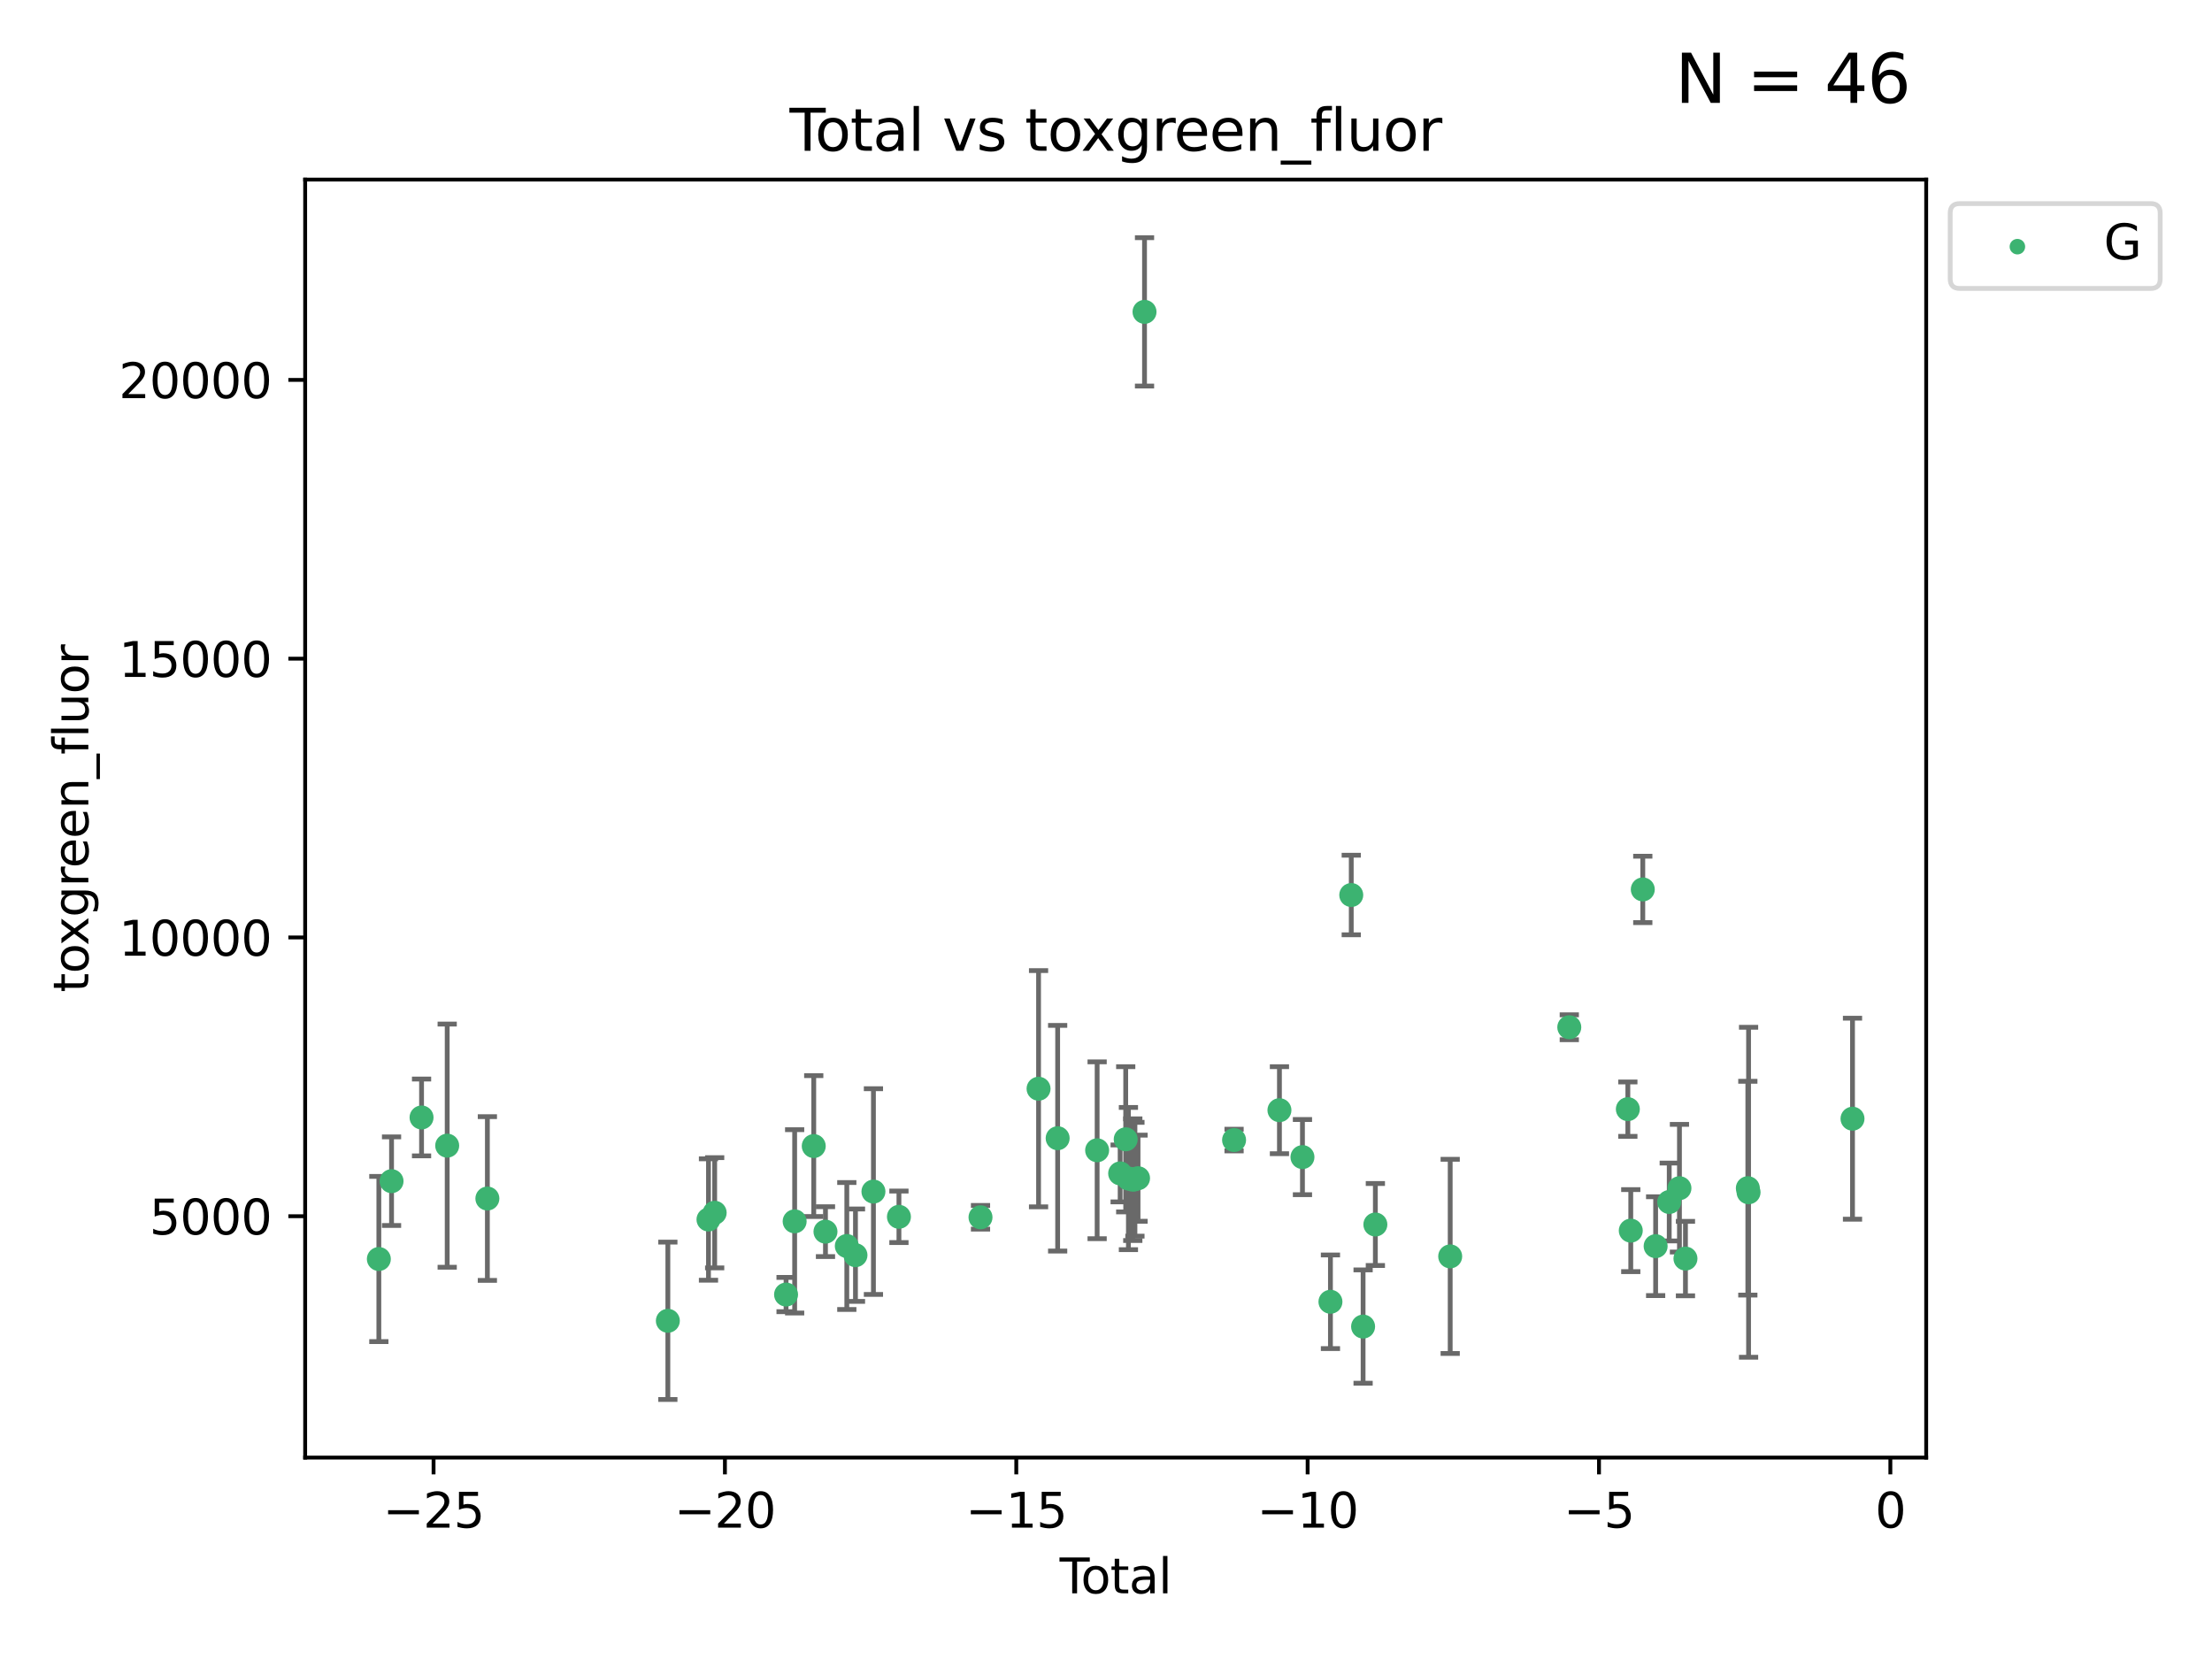 <?xml version="1.0" encoding="utf-8" standalone="no"?>
<!DOCTYPE svg PUBLIC "-//W3C//DTD SVG 1.1//EN"
  "http://www.w3.org/Graphics/SVG/1.1/DTD/svg11.dtd">
<svg xmlns:xlink="http://www.w3.org/1999/xlink" width="460.8pt" height="345.6pt" viewBox="0 0 460.8 345.6" xmlns="http://www.w3.org/2000/svg" version="1.1">
 <defs>
  <style type="text/css">*{stroke-linejoin: round; stroke-linecap: butt}</style>
 </defs>
 <g id="figure_1">
  <g id="patch_1">
   <path d="M 0 345.6 
L 460.8 345.6 
L 460.8 0 
L 0 0 
z
" style="fill: #ffffff"/>
  </g>
  <g id="axes_1">
   <g id="patch_2">
    <path d="M 63.571 303.64 
L 401.26 303.64 
L 401.26 37.411 
L 63.571 37.411 
z
" style="fill: #ffffff"/>
   </g>
   <g id="PathCollection_1">
    <defs>
     <path id="m4237260f70" d="M 0 1.118 
C 0.297 1.118 0.581 1 0.791 0.791 
C 1 0.581 1.118 0.297 1.118 0 
C 1.118 -0.297 1 -0.581 0.791 -0.791 
C 0.581 -1 0.297 -1.118 0 -1.118 
C -0.297 -1.118 -0.581 -1 -0.791 -0.791 
C -1 -0.581 -1.118 -0.297 -1.118 0 
C -1.118 0.297 -1 0.581 -0.791 0.791 
C -0.581 1 -0.297 1.118 0 1.118 
z
" style="stroke: #3cb371"/>
    </defs>
    <g clip-path="url(#pa641a8e881)">
     <use xlink:href="#m4237260f70" x="78.921" y="262.275" style="fill: #3cb371; stroke: #3cb371"/>
     <use xlink:href="#m4237260f70" x="81.567" y="246.059" style="fill: #3cb371; stroke: #3cb371"/>
     <use xlink:href="#m4237260f70" x="87.817" y="232.789" style="fill: #3cb371; stroke: #3cb371"/>
     <use xlink:href="#m4237260f70" x="93.159" y="238.659" style="fill: #3cb371; stroke: #3cb371"/>
     <use xlink:href="#m4237260f70" x="101.53" y="249.676" style="fill: #3cb371; stroke: #3cb371"/>
     <use xlink:href="#m4237260f70" x="139.126" y="275.148" style="fill: #3cb371; stroke: #3cb371"/>
     <use xlink:href="#m4237260f70" x="147.591" y="254.048" style="fill: #3cb371; stroke: #3cb371"/>
     <use xlink:href="#m4237260f70" x="148.879" y="252.641" style="fill: #3cb371; stroke: #3cb371"/>
     <use xlink:href="#m4237260f70" x="163.752" y="269.678" style="fill: #3cb371; stroke: #3cb371"/>
     <use xlink:href="#m4237260f70" x="165.54" y="254.428" style="fill: #3cb371; stroke: #3cb371"/>
     <use xlink:href="#m4237260f70" x="169.518" y="238.748" style="fill: #3cb371; stroke: #3cb371"/>
     <use xlink:href="#m4237260f70" x="171.962" y="256.574" style="fill: #3cb371; stroke: #3cb371"/>
     <use xlink:href="#m4237260f70" x="176.406" y="259.566" style="fill: #3cb371; stroke: #3cb371"/>
     <use xlink:href="#m4237260f70" x="178.211" y="261.478" style="fill: #3cb371; stroke: #3cb371"/>
     <use xlink:href="#m4237260f70" x="181.953" y="248.227" style="fill: #3cb371; stroke: #3cb371"/>
     <use xlink:href="#m4237260f70" x="187.265" y="253.484" style="fill: #3cb371; stroke: #3cb371"/>
     <use xlink:href="#m4237260f70" x="204.258" y="253.586" style="fill: #3cb371; stroke: #3cb371"/>
     <use xlink:href="#m4237260f70" x="216.351" y="226.801" style="fill: #3cb371; stroke: #3cb371"/>
     <use xlink:href="#m4237260f70" x="220.329" y="237.114" style="fill: #3cb371; stroke: #3cb371"/>
     <use xlink:href="#m4237260f70" x="228.553" y="239.626" style="fill: #3cb371; stroke: #3cb371"/>
     <use xlink:href="#m4237260f70" x="233.349" y="244.445" style="fill: #3cb371; stroke: #3cb371"/>
     <use xlink:href="#m4237260f70" x="234.507" y="237.336" style="fill: #3cb371; stroke: #3cb371"/>
     <use xlink:href="#m4237260f70" x="235.07" y="245.516" style="fill: #3cb371; stroke: #3cb371"/>
     <use xlink:href="#m4237260f70" x="235.979" y="245.747" style="fill: #3cb371; stroke: #3cb371"/>
     <use xlink:href="#m4237260f70" x="236.426" y="245.659" style="fill: #3cb371; stroke: #3cb371"/>
     <use xlink:href="#m4237260f70" x="237.076" y="245.441" style="fill: #3cb371; stroke: #3cb371"/>
     <use xlink:href="#m4237260f70" x="238.425" y="64.967" style="fill: #3cb371; stroke: #3cb371"/>
     <use xlink:href="#m4237260f70" x="257.08" y="237.492" style="fill: #3cb371; stroke: #3cb371"/>
     <use xlink:href="#m4237260f70" x="266.531" y="231.271" style="fill: #3cb371; stroke: #3cb371"/>
     <use xlink:href="#m4237260f70" x="271.326" y="241.044" style="fill: #3cb371; stroke: #3cb371"/>
     <use xlink:href="#m4237260f70" x="277.157" y="271.184" style="fill: #3cb371; stroke: #3cb371"/>
     <use xlink:href="#m4237260f70" x="281.491" y="186.447" style="fill: #3cb371; stroke: #3cb371"/>
     <use xlink:href="#m4237260f70" x="283.958" y="276.348" style="fill: #3cb371; stroke: #3cb371"/>
     <use xlink:href="#m4237260f70" x="286.514" y="255.088" style="fill: #3cb371; stroke: #3cb371"/>
     <use xlink:href="#m4237260f70" x="302.102" y="261.727" style="fill: #3cb371; stroke: #3cb371"/>
     <use xlink:href="#m4237260f70" x="326.911" y="213.997" style="fill: #3cb371; stroke: #3cb371"/>
     <use xlink:href="#m4237260f70" x="339.11" y="231.055" style="fill: #3cb371; stroke: #3cb371"/>
     <use xlink:href="#m4237260f70" x="339.719" y="256.363" style="fill: #3cb371; stroke: #3cb371"/>
     <use xlink:href="#m4237260f70" x="342.223" y="185.281" style="fill: #3cb371; stroke: #3cb371"/>
     <use xlink:href="#m4237260f70" x="344.9" y="259.599" style="fill: #3cb371; stroke: #3cb371"/>
     <use xlink:href="#m4237260f70" x="347.733" y="250.396" style="fill: #3cb371; stroke: #3cb371"/>
     <use xlink:href="#m4237260f70" x="349.86" y="247.523" style="fill: #3cb371; stroke: #3cb371"/>
     <use xlink:href="#m4237260f70" x="351.112" y="262.184" style="fill: #3cb371; stroke: #3cb371"/>
     <use xlink:href="#m4237260f70" x="364.106" y="247.521" style="fill: #3cb371; stroke: #3cb371"/>
     <use xlink:href="#m4237260f70" x="364.26" y="248.374" style="fill: #3cb371; stroke: #3cb371"/>
     <use xlink:href="#m4237260f70" x="385.911" y="233.046" style="fill: #3cb371; stroke: #3cb371"/>
    </g>
   </g>
   <g id="matplotlib.axis_1">
    <g id="xtick_1">
     <g id="line2d_1">
      <defs>
       <path id="m7008e16132" d="M 0 0 
L 0 3.5 
" style="stroke: #000000; stroke-width: 0.8"/>
      </defs>
      <g>
       <use xlink:href="#m7008e16132" x="90.319" y="303.64" style="stroke: #000000; stroke-width: 0.8"/>
      </g>
     </g>
     <g id="text_1">
      <!-- −25 -->
      <g transform="translate(79.767 318.238)scale(0.1 -0.1)">
       <defs>
        <path id="DejaVuSans-2212" d="M 678 2272 
L 4684 2272 
L 4684 1741 
L 678 1741 
L 678 2272 
z
" transform="scale(0.016)"/>
        <path id="DejaVuSans-32" d="M 1228 531 
L 3431 531 
L 3431 0 
L 469 0 
L 469 531 
Q 828 903 1448 1529 
Q 2069 2156 2228 2338 
Q 2531 2678 2651 2914 
Q 2772 3150 2772 3378 
Q 2772 3750 2511 3984 
Q 2250 4219 1831 4219 
Q 1534 4219 1204 4116 
Q 875 4013 500 3803 
L 500 4441 
Q 881 4594 1212 4672 
Q 1544 4750 1819 4750 
Q 2544 4750 2975 4387 
Q 3406 4025 3406 3419 
Q 3406 3131 3298 2873 
Q 3191 2616 2906 2266 
Q 2828 2175 2409 1742 
Q 1991 1309 1228 531 
z
" transform="scale(0.016)"/>
        <path id="DejaVuSans-35" d="M 691 4666 
L 3169 4666 
L 3169 4134 
L 1269 4134 
L 1269 2991 
Q 1406 3038 1543 3061 
Q 1681 3084 1819 3084 
Q 2600 3084 3056 2656 
Q 3513 2228 3513 1497 
Q 3513 744 3044 326 
Q 2575 -91 1722 -91 
Q 1428 -91 1123 -41 
Q 819 9 494 109 
L 494 744 
Q 775 591 1075 516 
Q 1375 441 1709 441 
Q 2250 441 2565 725 
Q 2881 1009 2881 1497 
Q 2881 1984 2565 2268 
Q 2250 2553 1709 2553 
Q 1456 2553 1204 2497 
Q 953 2441 691 2322 
L 691 4666 
z
" transform="scale(0.016)"/>
       </defs>
       <use xlink:href="#DejaVuSans-2212"/>
       <use xlink:href="#DejaVuSans-32" x="83.789"/>
       <use xlink:href="#DejaVuSans-35" x="147.412"/>
      </g>
     </g>
    </g>
    <g id="xtick_2">
     <g id="line2d_2">
      <g>
       <use xlink:href="#m7008e16132" x="151.015" y="303.64" style="stroke: #000000; stroke-width: 0.8"/>
      </g>
     </g>
     <g id="text_2">
      <!-- −20 -->
      <g transform="translate(140.462 318.238)scale(0.1 -0.1)">
       <defs>
        <path id="DejaVuSans-30" d="M 2034 4250 
Q 1547 4250 1301 3770 
Q 1056 3291 1056 2328 
Q 1056 1369 1301 889 
Q 1547 409 2034 409 
Q 2525 409 2770 889 
Q 3016 1369 3016 2328 
Q 3016 3291 2770 3770 
Q 2525 4250 2034 4250 
z
M 2034 4750 
Q 2819 4750 3233 4129 
Q 3647 3509 3647 2328 
Q 3647 1150 3233 529 
Q 2819 -91 2034 -91 
Q 1250 -91 836 529 
Q 422 1150 422 2328 
Q 422 3509 836 4129 
Q 1250 4750 2034 4750 
z
" transform="scale(0.016)"/>
       </defs>
       <use xlink:href="#DejaVuSans-2212"/>
       <use xlink:href="#DejaVuSans-32" x="83.789"/>
       <use xlink:href="#DejaVuSans-30" x="147.412"/>
      </g>
     </g>
    </g>
    <g id="xtick_3">
     <g id="line2d_3">
      <g>
       <use xlink:href="#m7008e16132" x="211.71" y="303.64" style="stroke: #000000; stroke-width: 0.8"/>
      </g>
     </g>
     <g id="text_3">
      <!-- −15 -->
      <g transform="translate(201.157 318.238)scale(0.1 -0.1)">
       <defs>
        <path id="DejaVuSans-31" d="M 794 531 
L 1825 531 
L 1825 4091 
L 703 3866 
L 703 4441 
L 1819 4666 
L 2450 4666 
L 2450 531 
L 3481 531 
L 3481 0 
L 794 0 
L 794 531 
z
" transform="scale(0.016)"/>
       </defs>
       <use xlink:href="#DejaVuSans-2212"/>
       <use xlink:href="#DejaVuSans-31" x="83.789"/>
       <use xlink:href="#DejaVuSans-35" x="147.412"/>
      </g>
     </g>
    </g>
    <g id="xtick_4">
     <g id="line2d_4">
      <g>
       <use xlink:href="#m7008e16132" x="272.405" y="303.64" style="stroke: #000000; stroke-width: 0.8"/>
      </g>
     </g>
     <g id="text_4">
      <!-- −10 -->
      <g transform="translate(261.853 318.238)scale(0.1 -0.1)">
       <use xlink:href="#DejaVuSans-2212"/>
       <use xlink:href="#DejaVuSans-31" x="83.789"/>
       <use xlink:href="#DejaVuSans-30" x="147.412"/>
      </g>
     </g>
    </g>
    <g id="xtick_5">
     <g id="line2d_5">
      <g>
       <use xlink:href="#m7008e16132" x="333.1" y="303.64" style="stroke: #000000; stroke-width: 0.8"/>
      </g>
     </g>
     <g id="text_5">
      <!-- −5 -->
      <g transform="translate(325.729 318.238)scale(0.1 -0.1)">
       <use xlink:href="#DejaVuSans-2212"/>
       <use xlink:href="#DejaVuSans-35" x="83.789"/>
      </g>
     </g>
    </g>
    <g id="xtick_6">
     <g id="line2d_6">
      <g>
       <use xlink:href="#m7008e16132" x="393.796" y="303.64" style="stroke: #000000; stroke-width: 0.8"/>
      </g>
     </g>
     <g id="text_6">
      <!-- 0 -->
      <g transform="translate(390.614 318.238)scale(0.1 -0.1)">
       <use xlink:href="#DejaVuSans-30"/>
      </g>
     </g>
    </g>
    <g id="text_7">
     <!-- Total -->
     <g transform="translate(220.739 331.917)scale(0.1 -0.1)">
      <defs>
       <path id="DejaVuSans-54" d="M -19 4666 
L 3928 4666 
L 3928 4134 
L 2272 4134 
L 2272 0 
L 1638 0 
L 1638 4134 
L -19 4134 
L -19 4666 
z
" transform="scale(0.016)"/>
       <path id="DejaVuSans-6f" d="M 1959 3097 
Q 1497 3097 1228 2736 
Q 959 2375 959 1747 
Q 959 1119 1226 758 
Q 1494 397 1959 397 
Q 2419 397 2687 759 
Q 2956 1122 2956 1747 
Q 2956 2369 2687 2733 
Q 2419 3097 1959 3097 
z
M 1959 3584 
Q 2709 3584 3137 3096 
Q 3566 2609 3566 1747 
Q 3566 888 3137 398 
Q 2709 -91 1959 -91 
Q 1206 -91 779 398 
Q 353 888 353 1747 
Q 353 2609 779 3096 
Q 1206 3584 1959 3584 
z
" transform="scale(0.016)"/>
       <path id="DejaVuSans-74" d="M 1172 4494 
L 1172 3500 
L 2356 3500 
L 2356 3053 
L 1172 3053 
L 1172 1153 
Q 1172 725 1289 603 
Q 1406 481 1766 481 
L 2356 481 
L 2356 0 
L 1766 0 
Q 1100 0 847 248 
Q 594 497 594 1153 
L 594 3053 
L 172 3053 
L 172 3500 
L 594 3500 
L 594 4494 
L 1172 4494 
z
" transform="scale(0.016)"/>
       <path id="DejaVuSans-61" d="M 2194 1759 
Q 1497 1759 1228 1600 
Q 959 1441 959 1056 
Q 959 750 1161 570 
Q 1363 391 1709 391 
Q 2188 391 2477 730 
Q 2766 1069 2766 1631 
L 2766 1759 
L 2194 1759 
z
M 3341 1997 
L 3341 0 
L 2766 0 
L 2766 531 
Q 2569 213 2275 61 
Q 1981 -91 1556 -91 
Q 1019 -91 701 211 
Q 384 513 384 1019 
Q 384 1609 779 1909 
Q 1175 2209 1959 2209 
L 2766 2209 
L 2766 2266 
Q 2766 2663 2505 2880 
Q 2244 3097 1772 3097 
Q 1472 3097 1187 3025 
Q 903 2953 641 2809 
L 641 3341 
Q 956 3463 1253 3523 
Q 1550 3584 1831 3584 
Q 2591 3584 2966 3190 
Q 3341 2797 3341 1997 
z
" transform="scale(0.016)"/>
       <path id="DejaVuSans-6c" d="M 603 4863 
L 1178 4863 
L 1178 0 
L 603 0 
L 603 4863 
z
" transform="scale(0.016)"/>
      </defs>
      <use xlink:href="#DejaVuSans-54"/>
      <use xlink:href="#DejaVuSans-6f" x="44.084"/>
      <use xlink:href="#DejaVuSans-74" x="105.266"/>
      <use xlink:href="#DejaVuSans-61" x="144.475"/>
      <use xlink:href="#DejaVuSans-6c" x="205.754"/>
     </g>
    </g>
   </g>
   <g id="matplotlib.axis_2">
    <g id="ytick_1">
     <g id="line2d_7">
      <defs>
       <path id="m24b536a24f" d="M 0 0 
L -3.5 0 
" style="stroke: #000000; stroke-width: 0.8"/>
      </defs>
      <g>
       <use xlink:href="#m24b536a24f" x="63.571" y="253.36" style="stroke: #000000; stroke-width: 0.8"/>
      </g>
     </g>
     <g id="text_8">
      <!-- 5000 -->
      <g transform="translate(31.121 257.159)scale(0.1 -0.1)">
       <use xlink:href="#DejaVuSans-35"/>
       <use xlink:href="#DejaVuSans-30" x="63.623"/>
       <use xlink:href="#DejaVuSans-30" x="127.246"/>
       <use xlink:href="#DejaVuSans-30" x="190.869"/>
      </g>
     </g>
    </g>
    <g id="ytick_2">
     <g id="line2d_8">
      <g>
       <use xlink:href="#m24b536a24f" x="63.571" y="195.287" style="stroke: #000000; stroke-width: 0.8"/>
      </g>
     </g>
     <g id="text_9">
      <!-- 10000 -->
      <g transform="translate(24.759 199.086)scale(0.1 -0.1)">
       <use xlink:href="#DejaVuSans-31"/>
       <use xlink:href="#DejaVuSans-30" x="63.623"/>
       <use xlink:href="#DejaVuSans-30" x="127.246"/>
       <use xlink:href="#DejaVuSans-30" x="190.869"/>
       <use xlink:href="#DejaVuSans-30" x="254.492"/>
      </g>
     </g>
    </g>
    <g id="ytick_3">
     <g id="line2d_9">
      <g>
       <use xlink:href="#m24b536a24f" x="63.571" y="137.214" style="stroke: #000000; stroke-width: 0.8"/>
      </g>
     </g>
     <g id="text_10">
      <!-- 15000 -->
      <g transform="translate(24.759 141.014)scale(0.1 -0.1)">
       <use xlink:href="#DejaVuSans-31"/>
       <use xlink:href="#DejaVuSans-35" x="63.623"/>
       <use xlink:href="#DejaVuSans-30" x="127.246"/>
       <use xlink:href="#DejaVuSans-30" x="190.869"/>
       <use xlink:href="#DejaVuSans-30" x="254.492"/>
      </g>
     </g>
    </g>
    <g id="ytick_4">
     <g id="line2d_10">
      <g>
       <use xlink:href="#m24b536a24f" x="63.571" y="79.142" style="stroke: #000000; stroke-width: 0.8"/>
      </g>
     </g>
     <g id="text_11">
      <!-- 20000 -->
      <g transform="translate(24.759 82.941)scale(0.1 -0.1)">
       <use xlink:href="#DejaVuSans-32"/>
       <use xlink:href="#DejaVuSans-30" x="63.623"/>
       <use xlink:href="#DejaVuSans-30" x="127.246"/>
       <use xlink:href="#DejaVuSans-30" x="190.869"/>
       <use xlink:href="#DejaVuSans-30" x="254.492"/>
      </g>
     </g>
    </g>
    <g id="text_12">
     <!-- toxgreen_fluor -->
     <g transform="translate(18.401 206.72)rotate(-90)scale(0.1 -0.1)">
      <defs>
       <path id="DejaVuSans-78" d="M 3513 3500 
L 2247 1797 
L 3578 0 
L 2900 0 
L 1881 1375 
L 863 0 
L 184 0 
L 1544 1831 
L 300 3500 
L 978 3500 
L 1906 2253 
L 2834 3500 
L 3513 3500 
z
" transform="scale(0.016)"/>
       <path id="DejaVuSans-67" d="M 2906 1791 
Q 2906 2416 2648 2759 
Q 2391 3103 1925 3103 
Q 1463 3103 1205 2759 
Q 947 2416 947 1791 
Q 947 1169 1205 825 
Q 1463 481 1925 481 
Q 2391 481 2648 825 
Q 2906 1169 2906 1791 
z
M 3481 434 
Q 3481 -459 3084 -895 
Q 2688 -1331 1869 -1331 
Q 1566 -1331 1297 -1286 
Q 1028 -1241 775 -1147 
L 775 -588 
Q 1028 -725 1275 -790 
Q 1522 -856 1778 -856 
Q 2344 -856 2625 -561 
Q 2906 -266 2906 331 
L 2906 616 
Q 2728 306 2450 153 
Q 2172 0 1784 0 
Q 1141 0 747 490 
Q 353 981 353 1791 
Q 353 2603 747 3093 
Q 1141 3584 1784 3584 
Q 2172 3584 2450 3431 
Q 2728 3278 2906 2969 
L 2906 3500 
L 3481 3500 
L 3481 434 
z
" transform="scale(0.016)"/>
       <path id="DejaVuSans-72" d="M 2631 2963 
Q 2534 3019 2420 3045 
Q 2306 3072 2169 3072 
Q 1681 3072 1420 2755 
Q 1159 2438 1159 1844 
L 1159 0 
L 581 0 
L 581 3500 
L 1159 3500 
L 1159 2956 
Q 1341 3275 1631 3429 
Q 1922 3584 2338 3584 
Q 2397 3584 2469 3576 
Q 2541 3569 2628 3553 
L 2631 2963 
z
" transform="scale(0.016)"/>
       <path id="DejaVuSans-65" d="M 3597 1894 
L 3597 1613 
L 953 1613 
Q 991 1019 1311 708 
Q 1631 397 2203 397 
Q 2534 397 2845 478 
Q 3156 559 3463 722 
L 3463 178 
Q 3153 47 2828 -22 
Q 2503 -91 2169 -91 
Q 1331 -91 842 396 
Q 353 884 353 1716 
Q 353 2575 817 3079 
Q 1281 3584 2069 3584 
Q 2775 3584 3186 3129 
Q 3597 2675 3597 1894 
z
M 3022 2063 
Q 3016 2534 2758 2815 
Q 2500 3097 2075 3097 
Q 1594 3097 1305 2825 
Q 1016 2553 972 2059 
L 3022 2063 
z
" transform="scale(0.016)"/>
       <path id="DejaVuSans-6e" d="M 3513 2113 
L 3513 0 
L 2938 0 
L 2938 2094 
Q 2938 2591 2744 2837 
Q 2550 3084 2163 3084 
Q 1697 3084 1428 2787 
Q 1159 2491 1159 1978 
L 1159 0 
L 581 0 
L 581 3500 
L 1159 3500 
L 1159 2956 
Q 1366 3272 1645 3428 
Q 1925 3584 2291 3584 
Q 2894 3584 3203 3211 
Q 3513 2838 3513 2113 
z
" transform="scale(0.016)"/>
       <path id="DejaVuSans-5f" d="M 3263 -1063 
L 3263 -1509 
L -63 -1509 
L -63 -1063 
L 3263 -1063 
z
" transform="scale(0.016)"/>
       <path id="DejaVuSans-66" d="M 2375 4863 
L 2375 4384 
L 1825 4384 
Q 1516 4384 1395 4259 
Q 1275 4134 1275 3809 
L 1275 3500 
L 2222 3500 
L 2222 3053 
L 1275 3053 
L 1275 0 
L 697 0 
L 697 3053 
L 147 3053 
L 147 3500 
L 697 3500 
L 697 3744 
Q 697 4328 969 4595 
Q 1241 4863 1831 4863 
L 2375 4863 
z
" transform="scale(0.016)"/>
       <path id="DejaVuSans-75" d="M 544 1381 
L 544 3500 
L 1119 3500 
L 1119 1403 
Q 1119 906 1312 657 
Q 1506 409 1894 409 
Q 2359 409 2629 706 
Q 2900 1003 2900 1516 
L 2900 3500 
L 3475 3500 
L 3475 0 
L 2900 0 
L 2900 538 
Q 2691 219 2414 64 
Q 2138 -91 1772 -91 
Q 1169 -91 856 284 
Q 544 659 544 1381 
z
M 1991 3584 
L 1991 3584 
z
" transform="scale(0.016)"/>
      </defs>
      <use xlink:href="#DejaVuSans-74"/>
      <use xlink:href="#DejaVuSans-6f" x="39.209"/>
      <use xlink:href="#DejaVuSans-78" x="97.266"/>
      <use xlink:href="#DejaVuSans-67" x="156.445"/>
      <use xlink:href="#DejaVuSans-72" x="219.922"/>
      <use xlink:href="#DejaVuSans-65" x="258.785"/>
      <use xlink:href="#DejaVuSans-65" x="320.309"/>
      <use xlink:href="#DejaVuSans-6e" x="381.832"/>
      <use xlink:href="#DejaVuSans-5f" x="445.211"/>
      <use xlink:href="#DejaVuSans-66" x="495.211"/>
      <use xlink:href="#DejaVuSans-6c" x="530.416"/>
      <use xlink:href="#DejaVuSans-75" x="558.199"/>
      <use xlink:href="#DejaVuSans-6f" x="621.578"/>
      <use xlink:href="#DejaVuSans-72" x="682.76"/>
     </g>
    </g>
   </g>
   <g id="LineCollection_1">
    <path d="M 78.921 279.48 
L 78.921 245.069 
" clip-path="url(#pa641a8e881)" style="fill: none; stroke: #696969"/>
    <path d="M 81.567 255.286 
L 81.567 236.832 
" clip-path="url(#pa641a8e881)" style="fill: none; stroke: #696969"/>
    <path d="M 87.817 240.792 
L 87.817 224.785 
" clip-path="url(#pa641a8e881)" style="fill: none; stroke: #696969"/>
    <path d="M 93.159 263.987 
L 93.159 213.332 
" clip-path="url(#pa641a8e881)" style="fill: none; stroke: #696969"/>
    <path d="M 101.53 266.733 
L 101.53 232.618 
" clip-path="url(#pa641a8e881)" style="fill: none; stroke: #696969"/>
    <path d="M 139.126 291.539 
L 139.126 258.758 
" clip-path="url(#pa641a8e881)" style="fill: none; stroke: #696969"/>
    <path d="M 147.591 266.69 
L 147.591 241.405 
" clip-path="url(#pa641a8e881)" style="fill: none; stroke: #696969"/>
    <path d="M 148.879 264.126 
L 148.879 241.156 
" clip-path="url(#pa641a8e881)" style="fill: none; stroke: #696969"/>
    <path d="M 163.752 273.247 
L 163.752 266.109 
" clip-path="url(#pa641a8e881)" style="fill: none; stroke: #696969"/>
    <path d="M 165.54 273.524 
L 165.54 235.332 
" clip-path="url(#pa641a8e881)" style="fill: none; stroke: #696969"/>
    <path d="M 169.518 253.422 
L 169.518 224.074 
" clip-path="url(#pa641a8e881)" style="fill: none; stroke: #696969"/>
    <path d="M 171.962 261.766 
L 171.962 251.381 
" clip-path="url(#pa641a8e881)" style="fill: none; stroke: #696969"/>
    <path d="M 176.406 272.787 
L 176.406 246.345 
" clip-path="url(#pa641a8e881)" style="fill: none; stroke: #696969"/>
    <path d="M 178.211 271.103 
L 178.211 251.854 
" clip-path="url(#pa641a8e881)" style="fill: none; stroke: #696969"/>
    <path d="M 181.953 269.655 
L 181.953 226.8 
" clip-path="url(#pa641a8e881)" style="fill: none; stroke: #696969"/>
    <path d="M 187.265 258.847 
L 187.265 248.121 
" clip-path="url(#pa641a8e881)" style="fill: none; stroke: #696969"/>
    <path d="M 204.258 256.053 
L 204.258 251.119 
" clip-path="url(#pa641a8e881)" style="fill: none; stroke: #696969"/>
    <path d="M 216.351 251.409 
L 216.351 202.193 
" clip-path="url(#pa641a8e881)" style="fill: none; stroke: #696969"/>
    <path d="M 220.329 260.618 
L 220.329 213.61 
" clip-path="url(#pa641a8e881)" style="fill: none; stroke: #696969"/>
    <path d="M 228.553 258.046 
L 228.553 221.206 
" clip-path="url(#pa641a8e881)" style="fill: none; stroke: #696969"/>
    <path d="M 233.349 250.373 
L 233.349 238.518 
" clip-path="url(#pa641a8e881)" style="fill: none; stroke: #696969"/>
    <path d="M 234.507 252.46 
L 234.507 222.212 
" clip-path="url(#pa641a8e881)" style="fill: none; stroke: #696969"/>
    <path d="M 235.07 260.33 
L 235.07 230.703 
" clip-path="url(#pa641a8e881)" style="fill: none; stroke: #696969"/>
    <path d="M 235.979 258.42 
L 235.979 233.075 
" clip-path="url(#pa641a8e881)" style="fill: none; stroke: #696969"/>
    <path d="M 236.426 257.517 
L 236.426 233.802 
" clip-path="url(#pa641a8e881)" style="fill: none; stroke: #696969"/>
    <path d="M 237.076 254.412 
L 237.076 236.471 
" clip-path="url(#pa641a8e881)" style="fill: none; stroke: #696969"/>
    <path d="M 238.425 80.422 
L 238.425 49.513 
" clip-path="url(#pa641a8e881)" style="fill: none; stroke: #696969"/>
    <path d="M 257.08 239.749 
L 257.08 235.235 
" clip-path="url(#pa641a8e881)" style="fill: none; stroke: #696969"/>
    <path d="M 266.531 240.335 
L 266.531 222.207 
" clip-path="url(#pa641a8e881)" style="fill: none; stroke: #696969"/>
    <path d="M 271.326 248.874 
L 271.326 233.214 
" clip-path="url(#pa641a8e881)" style="fill: none; stroke: #696969"/>
    <path d="M 277.157 280.938 
L 277.157 261.43 
" clip-path="url(#pa641a8e881)" style="fill: none; stroke: #696969"/>
    <path d="M 281.491 194.737 
L 281.491 178.158 
" clip-path="url(#pa641a8e881)" style="fill: none; stroke: #696969"/>
    <path d="M 283.958 288.149 
L 283.958 264.546 
" clip-path="url(#pa641a8e881)" style="fill: none; stroke: #696969"/>
    <path d="M 286.514 263.627 
L 286.514 246.548 
" clip-path="url(#pa641a8e881)" style="fill: none; stroke: #696969"/>
    <path d="M 302.102 281.953 
L 302.102 241.502 
" clip-path="url(#pa641a8e881)" style="fill: none; stroke: #696969"/>
    <path d="M 326.911 216.593 
L 326.911 211.402 
" clip-path="url(#pa641a8e881)" style="fill: none; stroke: #696969"/>
    <path d="M 339.11 236.719 
L 339.11 225.392 
" clip-path="url(#pa641a8e881)" style="fill: none; stroke: #696969"/>
    <path d="M 339.719 264.905 
L 339.719 247.82 
" clip-path="url(#pa641a8e881)" style="fill: none; stroke: #696969"/>
    <path d="M 342.223 192.197 
L 342.223 178.366 
" clip-path="url(#pa641a8e881)" style="fill: none; stroke: #696969"/>
    <path d="M 344.9 269.895 
L 344.9 249.303 
" clip-path="url(#pa641a8e881)" style="fill: none; stroke: #696969"/>
    <path d="M 347.733 258.505 
L 347.733 242.287 
" clip-path="url(#pa641a8e881)" style="fill: none; stroke: #696969"/>
    <path d="M 349.86 260.821 
L 349.86 234.225 
" clip-path="url(#pa641a8e881)" style="fill: none; stroke: #696969"/>
    <path d="M 351.112 269.935 
L 351.112 254.432 
" clip-path="url(#pa641a8e881)" style="fill: none; stroke: #696969"/>
    <path d="M 364.106 269.792 
L 364.106 225.25 
" clip-path="url(#pa641a8e881)" style="fill: none; stroke: #696969"/>
    <path d="M 364.26 282.744 
L 364.26 214.005 
" clip-path="url(#pa641a8e881)" style="fill: none; stroke: #696969"/>
    <path d="M 385.911 253.979 
L 385.911 212.113 
" clip-path="url(#pa641a8e881)" style="fill: none; stroke: #696969"/>
   </g>
   <g id="line2d_11">
    <defs>
     <path id="m8441134836" d="M 2 0 
L -2 -0 
" style="stroke: #696969"/>
    </defs>
    <g clip-path="url(#pa641a8e881)">
     <use xlink:href="#m8441134836" x="78.921" y="279.48" style="fill: #696969; stroke: #696969"/>
     <use xlink:href="#m8441134836" x="81.567" y="255.286" style="fill: #696969; stroke: #696969"/>
     <use xlink:href="#m8441134836" x="87.817" y="240.792" style="fill: #696969; stroke: #696969"/>
     <use xlink:href="#m8441134836" x="93.159" y="263.987" style="fill: #696969; stroke: #696969"/>
     <use xlink:href="#m8441134836" x="101.53" y="266.733" style="fill: #696969; stroke: #696969"/>
     <use xlink:href="#m8441134836" x="139.126" y="291.539" style="fill: #696969; stroke: #696969"/>
     <use xlink:href="#m8441134836" x="147.591" y="266.69" style="fill: #696969; stroke: #696969"/>
     <use xlink:href="#m8441134836" x="148.879" y="264.126" style="fill: #696969; stroke: #696969"/>
     <use xlink:href="#m8441134836" x="163.752" y="273.247" style="fill: #696969; stroke: #696969"/>
     <use xlink:href="#m8441134836" x="165.54" y="273.524" style="fill: #696969; stroke: #696969"/>
     <use xlink:href="#m8441134836" x="169.518" y="253.422" style="fill: #696969; stroke: #696969"/>
     <use xlink:href="#m8441134836" x="171.962" y="261.766" style="fill: #696969; stroke: #696969"/>
     <use xlink:href="#m8441134836" x="176.406" y="272.787" style="fill: #696969; stroke: #696969"/>
     <use xlink:href="#m8441134836" x="178.211" y="271.103" style="fill: #696969; stroke: #696969"/>
     <use xlink:href="#m8441134836" x="181.953" y="269.655" style="fill: #696969; stroke: #696969"/>
     <use xlink:href="#m8441134836" x="187.265" y="258.847" style="fill: #696969; stroke: #696969"/>
     <use xlink:href="#m8441134836" x="204.258" y="256.053" style="fill: #696969; stroke: #696969"/>
     <use xlink:href="#m8441134836" x="216.351" y="251.409" style="fill: #696969; stroke: #696969"/>
     <use xlink:href="#m8441134836" x="220.329" y="260.618" style="fill: #696969; stroke: #696969"/>
     <use xlink:href="#m8441134836" x="228.553" y="258.046" style="fill: #696969; stroke: #696969"/>
     <use xlink:href="#m8441134836" x="233.349" y="250.373" style="fill: #696969; stroke: #696969"/>
     <use xlink:href="#m8441134836" x="234.507" y="252.46" style="fill: #696969; stroke: #696969"/>
     <use xlink:href="#m8441134836" x="235.07" y="260.33" style="fill: #696969; stroke: #696969"/>
     <use xlink:href="#m8441134836" x="235.979" y="258.42" style="fill: #696969; stroke: #696969"/>
     <use xlink:href="#m8441134836" x="236.426" y="257.517" style="fill: #696969; stroke: #696969"/>
     <use xlink:href="#m8441134836" x="237.076" y="254.412" style="fill: #696969; stroke: #696969"/>
     <use xlink:href="#m8441134836" x="238.425" y="80.422" style="fill: #696969; stroke: #696969"/>
     <use xlink:href="#m8441134836" x="257.08" y="239.749" style="fill: #696969; stroke: #696969"/>
     <use xlink:href="#m8441134836" x="266.531" y="240.335" style="fill: #696969; stroke: #696969"/>
     <use xlink:href="#m8441134836" x="271.326" y="248.874" style="fill: #696969; stroke: #696969"/>
     <use xlink:href="#m8441134836" x="277.157" y="280.938" style="fill: #696969; stroke: #696969"/>
     <use xlink:href="#m8441134836" x="281.491" y="194.737" style="fill: #696969; stroke: #696969"/>
     <use xlink:href="#m8441134836" x="283.958" y="288.149" style="fill: #696969; stroke: #696969"/>
     <use xlink:href="#m8441134836" x="286.514" y="263.627" style="fill: #696969; stroke: #696969"/>
     <use xlink:href="#m8441134836" x="302.102" y="281.953" style="fill: #696969; stroke: #696969"/>
     <use xlink:href="#m8441134836" x="326.911" y="216.593" style="fill: #696969; stroke: #696969"/>
     <use xlink:href="#m8441134836" x="339.11" y="236.719" style="fill: #696969; stroke: #696969"/>
     <use xlink:href="#m8441134836" x="339.719" y="264.905" style="fill: #696969; stroke: #696969"/>
     <use xlink:href="#m8441134836" x="342.223" y="192.197" style="fill: #696969; stroke: #696969"/>
     <use xlink:href="#m8441134836" x="344.9" y="269.895" style="fill: #696969; stroke: #696969"/>
     <use xlink:href="#m8441134836" x="347.733" y="258.505" style="fill: #696969; stroke: #696969"/>
     <use xlink:href="#m8441134836" x="349.86" y="260.821" style="fill: #696969; stroke: #696969"/>
     <use xlink:href="#m8441134836" x="351.112" y="269.935" style="fill: #696969; stroke: #696969"/>
     <use xlink:href="#m8441134836" x="364.106" y="269.792" style="fill: #696969; stroke: #696969"/>
     <use xlink:href="#m8441134836" x="364.26" y="282.744" style="fill: #696969; stroke: #696969"/>
     <use xlink:href="#m8441134836" x="385.911" y="253.979" style="fill: #696969; stroke: #696969"/>
    </g>
   </g>
   <g id="line2d_12">
    <g clip-path="url(#pa641a8e881)">
     <use xlink:href="#m8441134836" x="78.921" y="245.069" style="fill: #696969; stroke: #696969"/>
     <use xlink:href="#m8441134836" x="81.567" y="236.832" style="fill: #696969; stroke: #696969"/>
     <use xlink:href="#m8441134836" x="87.817" y="224.785" style="fill: #696969; stroke: #696969"/>
     <use xlink:href="#m8441134836" x="93.159" y="213.332" style="fill: #696969; stroke: #696969"/>
     <use xlink:href="#m8441134836" x="101.53" y="232.618" style="fill: #696969; stroke: #696969"/>
     <use xlink:href="#m8441134836" x="139.126" y="258.758" style="fill: #696969; stroke: #696969"/>
     <use xlink:href="#m8441134836" x="147.591" y="241.405" style="fill: #696969; stroke: #696969"/>
     <use xlink:href="#m8441134836" x="148.879" y="241.156" style="fill: #696969; stroke: #696969"/>
     <use xlink:href="#m8441134836" x="163.752" y="266.109" style="fill: #696969; stroke: #696969"/>
     <use xlink:href="#m8441134836" x="165.54" y="235.332" style="fill: #696969; stroke: #696969"/>
     <use xlink:href="#m8441134836" x="169.518" y="224.074" style="fill: #696969; stroke: #696969"/>
     <use xlink:href="#m8441134836" x="171.962" y="251.381" style="fill: #696969; stroke: #696969"/>
     <use xlink:href="#m8441134836" x="176.406" y="246.345" style="fill: #696969; stroke: #696969"/>
     <use xlink:href="#m8441134836" x="178.211" y="251.854" style="fill: #696969; stroke: #696969"/>
     <use xlink:href="#m8441134836" x="181.953" y="226.8" style="fill: #696969; stroke: #696969"/>
     <use xlink:href="#m8441134836" x="187.265" y="248.121" style="fill: #696969; stroke: #696969"/>
     <use xlink:href="#m8441134836" x="204.258" y="251.119" style="fill: #696969; stroke: #696969"/>
     <use xlink:href="#m8441134836" x="216.351" y="202.193" style="fill: #696969; stroke: #696969"/>
     <use xlink:href="#m8441134836" x="220.329" y="213.61" style="fill: #696969; stroke: #696969"/>
     <use xlink:href="#m8441134836" x="228.553" y="221.206" style="fill: #696969; stroke: #696969"/>
     <use xlink:href="#m8441134836" x="233.349" y="238.518" style="fill: #696969; stroke: #696969"/>
     <use xlink:href="#m8441134836" x="234.507" y="222.212" style="fill: #696969; stroke: #696969"/>
     <use xlink:href="#m8441134836" x="235.07" y="230.703" style="fill: #696969; stroke: #696969"/>
     <use xlink:href="#m8441134836" x="235.979" y="233.075" style="fill: #696969; stroke: #696969"/>
     <use xlink:href="#m8441134836" x="236.426" y="233.802" style="fill: #696969; stroke: #696969"/>
     <use xlink:href="#m8441134836" x="237.076" y="236.471" style="fill: #696969; stroke: #696969"/>
     <use xlink:href="#m8441134836" x="238.425" y="49.513" style="fill: #696969; stroke: #696969"/>
     <use xlink:href="#m8441134836" x="257.08" y="235.235" style="fill: #696969; stroke: #696969"/>
     <use xlink:href="#m8441134836" x="266.531" y="222.207" style="fill: #696969; stroke: #696969"/>
     <use xlink:href="#m8441134836" x="271.326" y="233.214" style="fill: #696969; stroke: #696969"/>
     <use xlink:href="#m8441134836" x="277.157" y="261.43" style="fill: #696969; stroke: #696969"/>
     <use xlink:href="#m8441134836" x="281.491" y="178.158" style="fill: #696969; stroke: #696969"/>
     <use xlink:href="#m8441134836" x="283.958" y="264.546" style="fill: #696969; stroke: #696969"/>
     <use xlink:href="#m8441134836" x="286.514" y="246.548" style="fill: #696969; stroke: #696969"/>
     <use xlink:href="#m8441134836" x="302.102" y="241.502" style="fill: #696969; stroke: #696969"/>
     <use xlink:href="#m8441134836" x="326.911" y="211.402" style="fill: #696969; stroke: #696969"/>
     <use xlink:href="#m8441134836" x="339.11" y="225.392" style="fill: #696969; stroke: #696969"/>
     <use xlink:href="#m8441134836" x="339.719" y="247.82" style="fill: #696969; stroke: #696969"/>
     <use xlink:href="#m8441134836" x="342.223" y="178.366" style="fill: #696969; stroke: #696969"/>
     <use xlink:href="#m8441134836" x="344.9" y="249.303" style="fill: #696969; stroke: #696969"/>
     <use xlink:href="#m8441134836" x="347.733" y="242.287" style="fill: #696969; stroke: #696969"/>
     <use xlink:href="#m8441134836" x="349.86" y="234.225" style="fill: #696969; stroke: #696969"/>
     <use xlink:href="#m8441134836" x="351.112" y="254.432" style="fill: #696969; stroke: #696969"/>
     <use xlink:href="#m8441134836" x="364.106" y="225.25" style="fill: #696969; stroke: #696969"/>
     <use xlink:href="#m8441134836" x="364.26" y="214.005" style="fill: #696969; stroke: #696969"/>
     <use xlink:href="#m8441134836" x="385.911" y="212.113" style="fill: #696969; stroke: #696969"/>
    </g>
   </g>
   <g id="line2d_13">
    <defs>
     <path id="ma1dd0793b8" d="M 0 2 
C 0.53 2 1.039 1.789 1.414 1.414 
C 1.789 1.039 2 0.53 2 0 
C 2 -0.53 1.789 -1.039 1.414 -1.414 
C 1.039 -1.789 0.53 -2 0 -2 
C -0.53 -2 -1.039 -1.789 -1.414 -1.414 
C -1.789 -1.039 -2 -0.53 -2 0 
C -2 0.53 -1.789 1.039 -1.414 1.414 
C -1.039 1.789 -0.53 2 0 2 
z
" style="stroke: #3cb371"/>
    </defs>
    <g clip-path="url(#pa641a8e881)">
     <use xlink:href="#ma1dd0793b8" x="78.921" y="262.275" style="fill: #3cb371; stroke: #3cb371"/>
     <use xlink:href="#ma1dd0793b8" x="81.567" y="246.059" style="fill: #3cb371; stroke: #3cb371"/>
     <use xlink:href="#ma1dd0793b8" x="87.817" y="232.789" style="fill: #3cb371; stroke: #3cb371"/>
     <use xlink:href="#ma1dd0793b8" x="93.159" y="238.659" style="fill: #3cb371; stroke: #3cb371"/>
     <use xlink:href="#ma1dd0793b8" x="101.53" y="249.676" style="fill: #3cb371; stroke: #3cb371"/>
     <use xlink:href="#ma1dd0793b8" x="139.126" y="275.148" style="fill: #3cb371; stroke: #3cb371"/>
     <use xlink:href="#ma1dd0793b8" x="147.591" y="254.048" style="fill: #3cb371; stroke: #3cb371"/>
     <use xlink:href="#ma1dd0793b8" x="148.879" y="252.641" style="fill: #3cb371; stroke: #3cb371"/>
     <use xlink:href="#ma1dd0793b8" x="163.752" y="269.678" style="fill: #3cb371; stroke: #3cb371"/>
     <use xlink:href="#ma1dd0793b8" x="165.54" y="254.428" style="fill: #3cb371; stroke: #3cb371"/>
     <use xlink:href="#ma1dd0793b8" x="169.518" y="238.748" style="fill: #3cb371; stroke: #3cb371"/>
     <use xlink:href="#ma1dd0793b8" x="171.962" y="256.574" style="fill: #3cb371; stroke: #3cb371"/>
     <use xlink:href="#ma1dd0793b8" x="176.406" y="259.566" style="fill: #3cb371; stroke: #3cb371"/>
     <use xlink:href="#ma1dd0793b8" x="178.211" y="261.478" style="fill: #3cb371; stroke: #3cb371"/>
     <use xlink:href="#ma1dd0793b8" x="181.953" y="248.227" style="fill: #3cb371; stroke: #3cb371"/>
     <use xlink:href="#ma1dd0793b8" x="187.265" y="253.484" style="fill: #3cb371; stroke: #3cb371"/>
     <use xlink:href="#ma1dd0793b8" x="204.258" y="253.586" style="fill: #3cb371; stroke: #3cb371"/>
     <use xlink:href="#ma1dd0793b8" x="216.351" y="226.801" style="fill: #3cb371; stroke: #3cb371"/>
     <use xlink:href="#ma1dd0793b8" x="220.329" y="237.114" style="fill: #3cb371; stroke: #3cb371"/>
     <use xlink:href="#ma1dd0793b8" x="228.553" y="239.626" style="fill: #3cb371; stroke: #3cb371"/>
     <use xlink:href="#ma1dd0793b8" x="233.349" y="244.445" style="fill: #3cb371; stroke: #3cb371"/>
     <use xlink:href="#ma1dd0793b8" x="234.507" y="237.336" style="fill: #3cb371; stroke: #3cb371"/>
     <use xlink:href="#ma1dd0793b8" x="235.07" y="245.516" style="fill: #3cb371; stroke: #3cb371"/>
     <use xlink:href="#ma1dd0793b8" x="235.979" y="245.747" style="fill: #3cb371; stroke: #3cb371"/>
     <use xlink:href="#ma1dd0793b8" x="236.426" y="245.659" style="fill: #3cb371; stroke: #3cb371"/>
     <use xlink:href="#ma1dd0793b8" x="237.076" y="245.441" style="fill: #3cb371; stroke: #3cb371"/>
     <use xlink:href="#ma1dd0793b8" x="238.425" y="64.967" style="fill: #3cb371; stroke: #3cb371"/>
     <use xlink:href="#ma1dd0793b8" x="257.08" y="237.492" style="fill: #3cb371; stroke: #3cb371"/>
     <use xlink:href="#ma1dd0793b8" x="266.531" y="231.271" style="fill: #3cb371; stroke: #3cb371"/>
     <use xlink:href="#ma1dd0793b8" x="271.326" y="241.044" style="fill: #3cb371; stroke: #3cb371"/>
     <use xlink:href="#ma1dd0793b8" x="277.157" y="271.184" style="fill: #3cb371; stroke: #3cb371"/>
     <use xlink:href="#ma1dd0793b8" x="281.491" y="186.447" style="fill: #3cb371; stroke: #3cb371"/>
     <use xlink:href="#ma1dd0793b8" x="283.958" y="276.348" style="fill: #3cb371; stroke: #3cb371"/>
     <use xlink:href="#ma1dd0793b8" x="286.514" y="255.088" style="fill: #3cb371; stroke: #3cb371"/>
     <use xlink:href="#ma1dd0793b8" x="302.102" y="261.727" style="fill: #3cb371; stroke: #3cb371"/>
     <use xlink:href="#ma1dd0793b8" x="326.911" y="213.997" style="fill: #3cb371; stroke: #3cb371"/>
     <use xlink:href="#ma1dd0793b8" x="339.11" y="231.055" style="fill: #3cb371; stroke: #3cb371"/>
     <use xlink:href="#ma1dd0793b8" x="339.719" y="256.363" style="fill: #3cb371; stroke: #3cb371"/>
     <use xlink:href="#ma1dd0793b8" x="342.223" y="185.281" style="fill: #3cb371; stroke: #3cb371"/>
     <use xlink:href="#ma1dd0793b8" x="344.9" y="259.599" style="fill: #3cb371; stroke: #3cb371"/>
     <use xlink:href="#ma1dd0793b8" x="347.733" y="250.396" style="fill: #3cb371; stroke: #3cb371"/>
     <use xlink:href="#ma1dd0793b8" x="349.86" y="247.523" style="fill: #3cb371; stroke: #3cb371"/>
     <use xlink:href="#ma1dd0793b8" x="351.112" y="262.184" style="fill: #3cb371; stroke: #3cb371"/>
     <use xlink:href="#ma1dd0793b8" x="364.106" y="247.521" style="fill: #3cb371; stroke: #3cb371"/>
     <use xlink:href="#ma1dd0793b8" x="364.26" y="248.374" style="fill: #3cb371; stroke: #3cb371"/>
     <use xlink:href="#ma1dd0793b8" x="385.911" y="233.046" style="fill: #3cb371; stroke: #3cb371"/>
    </g>
   </g>
   <g id="patch_3">
    <path d="M 63.571 303.64 
L 63.571 37.411 
" style="fill: none; stroke: #000000; stroke-width: 0.8; stroke-linejoin: miter; stroke-linecap: square"/>
   </g>
   <g id="patch_4">
    <path d="M 401.26 303.64 
L 401.26 37.411 
" style="fill: none; stroke: #000000; stroke-width: 0.8; stroke-linejoin: miter; stroke-linecap: square"/>
   </g>
   <g id="patch_5">
    <path d="M 63.571 303.64 
L 401.26 303.64 
" style="fill: none; stroke: #000000; stroke-width: 0.8; stroke-linejoin: miter; stroke-linecap: square"/>
   </g>
   <g id="patch_6">
    <path d="M 63.571 37.411 
L 401.26 37.411 
" style="fill: none; stroke: #000000; stroke-width: 0.8; stroke-linejoin: miter; stroke-linecap: square"/>
   </g>
   <g id="text_13">
    <!-- N = 46 -->
    <g transform="translate(348.964 21.426)scale(0.14 -0.14)">
     <defs>
      <path id="DejaVuSans-4e" d="M 628 4666 
L 1478 4666 
L 3547 763 
L 3547 4666 
L 4159 4666 
L 4159 0 
L 3309 0 
L 1241 3903 
L 1241 0 
L 628 0 
L 628 4666 
z
" transform="scale(0.016)"/>
      <path id="DejaVuSans-20" transform="scale(0.016)"/>
      <path id="DejaVuSans-3d" d="M 678 2906 
L 4684 2906 
L 4684 2381 
L 678 2381 
L 678 2906 
z
M 678 1631 
L 4684 1631 
L 4684 1100 
L 678 1100 
L 678 1631 
z
" transform="scale(0.016)"/>
      <path id="DejaVuSans-34" d="M 2419 4116 
L 825 1625 
L 2419 1625 
L 2419 4116 
z
M 2253 4666 
L 3047 4666 
L 3047 1625 
L 3713 1625 
L 3713 1100 
L 3047 1100 
L 3047 0 
L 2419 0 
L 2419 1100 
L 313 1100 
L 313 1709 
L 2253 4666 
z
" transform="scale(0.016)"/>
      <path id="DejaVuSans-36" d="M 2113 2584 
Q 1688 2584 1439 2293 
Q 1191 2003 1191 1497 
Q 1191 994 1439 701 
Q 1688 409 2113 409 
Q 2538 409 2786 701 
Q 3034 994 3034 1497 
Q 3034 2003 2786 2293 
Q 2538 2584 2113 2584 
z
M 3366 4563 
L 3366 3988 
Q 3128 4100 2886 4159 
Q 2644 4219 2406 4219 
Q 1781 4219 1451 3797 
Q 1122 3375 1075 2522 
Q 1259 2794 1537 2939 
Q 1816 3084 2150 3084 
Q 2853 3084 3261 2657 
Q 3669 2231 3669 1497 
Q 3669 778 3244 343 
Q 2819 -91 2113 -91 
Q 1303 -91 875 529 
Q 447 1150 447 2328 
Q 447 3434 972 4092 
Q 1497 4750 2381 4750 
Q 2619 4750 2861 4703 
Q 3103 4656 3366 4563 
z
" transform="scale(0.016)"/>
     </defs>
     <use xlink:href="#DejaVuSans-4e"/>
     <use xlink:href="#DejaVuSans-20" x="74.805"/>
     <use xlink:href="#DejaVuSans-3d" x="106.592"/>
     <use xlink:href="#DejaVuSans-20" x="190.381"/>
     <use xlink:href="#DejaVuSans-34" x="222.168"/>
     <use xlink:href="#DejaVuSans-36" x="285.791"/>
    </g>
   </g>
   <g id="text_14">
    <!-- Total vs toxgreen_fluor -->
    <g transform="translate(164.48 31.411)scale(0.12 -0.12)">
     <defs>
      <path id="DejaVuSans-76" d="M 191 3500 
L 800 3500 
L 1894 563 
L 2988 3500 
L 3597 3500 
L 2284 0 
L 1503 0 
L 191 3500 
z
" transform="scale(0.016)"/>
      <path id="DejaVuSans-73" d="M 2834 3397 
L 2834 2853 
Q 2591 2978 2328 3040 
Q 2066 3103 1784 3103 
Q 1356 3103 1142 2972 
Q 928 2841 928 2578 
Q 928 2378 1081 2264 
Q 1234 2150 1697 2047 
L 1894 2003 
Q 2506 1872 2764 1633 
Q 3022 1394 3022 966 
Q 3022 478 2636 193 
Q 2250 -91 1575 -91 
Q 1294 -91 989 -36 
Q 684 19 347 128 
L 347 722 
Q 666 556 975 473 
Q 1284 391 1588 391 
Q 1994 391 2212 530 
Q 2431 669 2431 922 
Q 2431 1156 2273 1281 
Q 2116 1406 1581 1522 
L 1381 1569 
Q 847 1681 609 1914 
Q 372 2147 372 2553 
Q 372 3047 722 3315 
Q 1072 3584 1716 3584 
Q 2034 3584 2315 3537 
Q 2597 3491 2834 3397 
z
" transform="scale(0.016)"/>
     </defs>
     <use xlink:href="#DejaVuSans-54"/>
     <use xlink:href="#DejaVuSans-6f" x="44.084"/>
     <use xlink:href="#DejaVuSans-74" x="105.266"/>
     <use xlink:href="#DejaVuSans-61" x="144.475"/>
     <use xlink:href="#DejaVuSans-6c" x="205.754"/>
     <use xlink:href="#DejaVuSans-20" x="233.537"/>
     <use xlink:href="#DejaVuSans-76" x="265.324"/>
     <use xlink:href="#DejaVuSans-73" x="324.504"/>
     <use xlink:href="#DejaVuSans-20" x="376.604"/>
     <use xlink:href="#DejaVuSans-74" x="408.391"/>
     <use xlink:href="#DejaVuSans-6f" x="447.6"/>
     <use xlink:href="#DejaVuSans-78" x="505.656"/>
     <use xlink:href="#DejaVuSans-67" x="564.836"/>
     <use xlink:href="#DejaVuSans-72" x="628.312"/>
     <use xlink:href="#DejaVuSans-65" x="667.176"/>
     <use xlink:href="#DejaVuSans-65" x="728.699"/>
     <use xlink:href="#DejaVuSans-6e" x="790.223"/>
     <use xlink:href="#DejaVuSans-5f" x="853.602"/>
     <use xlink:href="#DejaVuSans-66" x="903.602"/>
     <use xlink:href="#DejaVuSans-6c" x="938.807"/>
     <use xlink:href="#DejaVuSans-75" x="966.59"/>
     <use xlink:href="#DejaVuSans-6f" x="1029.969"/>
     <use xlink:href="#DejaVuSans-72" x="1091.15"/>
    </g>
   </g>
   <g id="legend_1">
    <g id="patch_7">
     <path d="M 408.26 60.089 
L 448.008 60.089 
Q 450.008 60.089 450.008 58.089 
L 450.008 44.411 
Q 450.008 42.411 448.008 42.411 
L 408.26 42.411 
Q 406.26 42.411 406.26 44.411 
L 406.26 58.089 
Q 406.26 60.089 408.26 60.089 
z
" style="fill: #ffffff; opacity: 0.8; stroke: #cccccc; stroke-linejoin: miter"/>
    </g>
    <g id="PathCollection_2">
     <g>
      <use xlink:href="#m4237260f70" x="420.26" y="51.385" style="fill: #3cb371; stroke: #3cb371"/>
     </g>
    </g>
    <g id="text_15">
     <!-- G -->
     <g transform="translate(438.26 54.01)scale(0.1 -0.1)">
      <defs>
       <path id="DejaVuSans-47" d="M 3809 666 
L 3809 1919 
L 2778 1919 
L 2778 2438 
L 4434 2438 
L 4434 434 
Q 4069 175 3628 42 
Q 3188 -91 2688 -91 
Q 1594 -91 976 548 
Q 359 1188 359 2328 
Q 359 3472 976 4111 
Q 1594 4750 2688 4750 
Q 3144 4750 3555 4637 
Q 3966 4525 4313 4306 
L 4313 3634 
Q 3963 3931 3569 4081 
Q 3175 4231 2741 4231 
Q 1884 4231 1454 3753 
Q 1025 3275 1025 2328 
Q 1025 1384 1454 906 
Q 1884 428 2741 428 
Q 3075 428 3337 486 
Q 3600 544 3809 666 
z
" transform="scale(0.016)"/>
      </defs>
      <use xlink:href="#DejaVuSans-47"/>
     </g>
    </g>
   </g>
  </g>
 </g>
 <defs>
  <clipPath id="pa641a8e881">
   <rect x="63.571" y="37.411" width="337.689" height="266.229"/>
  </clipPath>
 </defs>
</svg>
